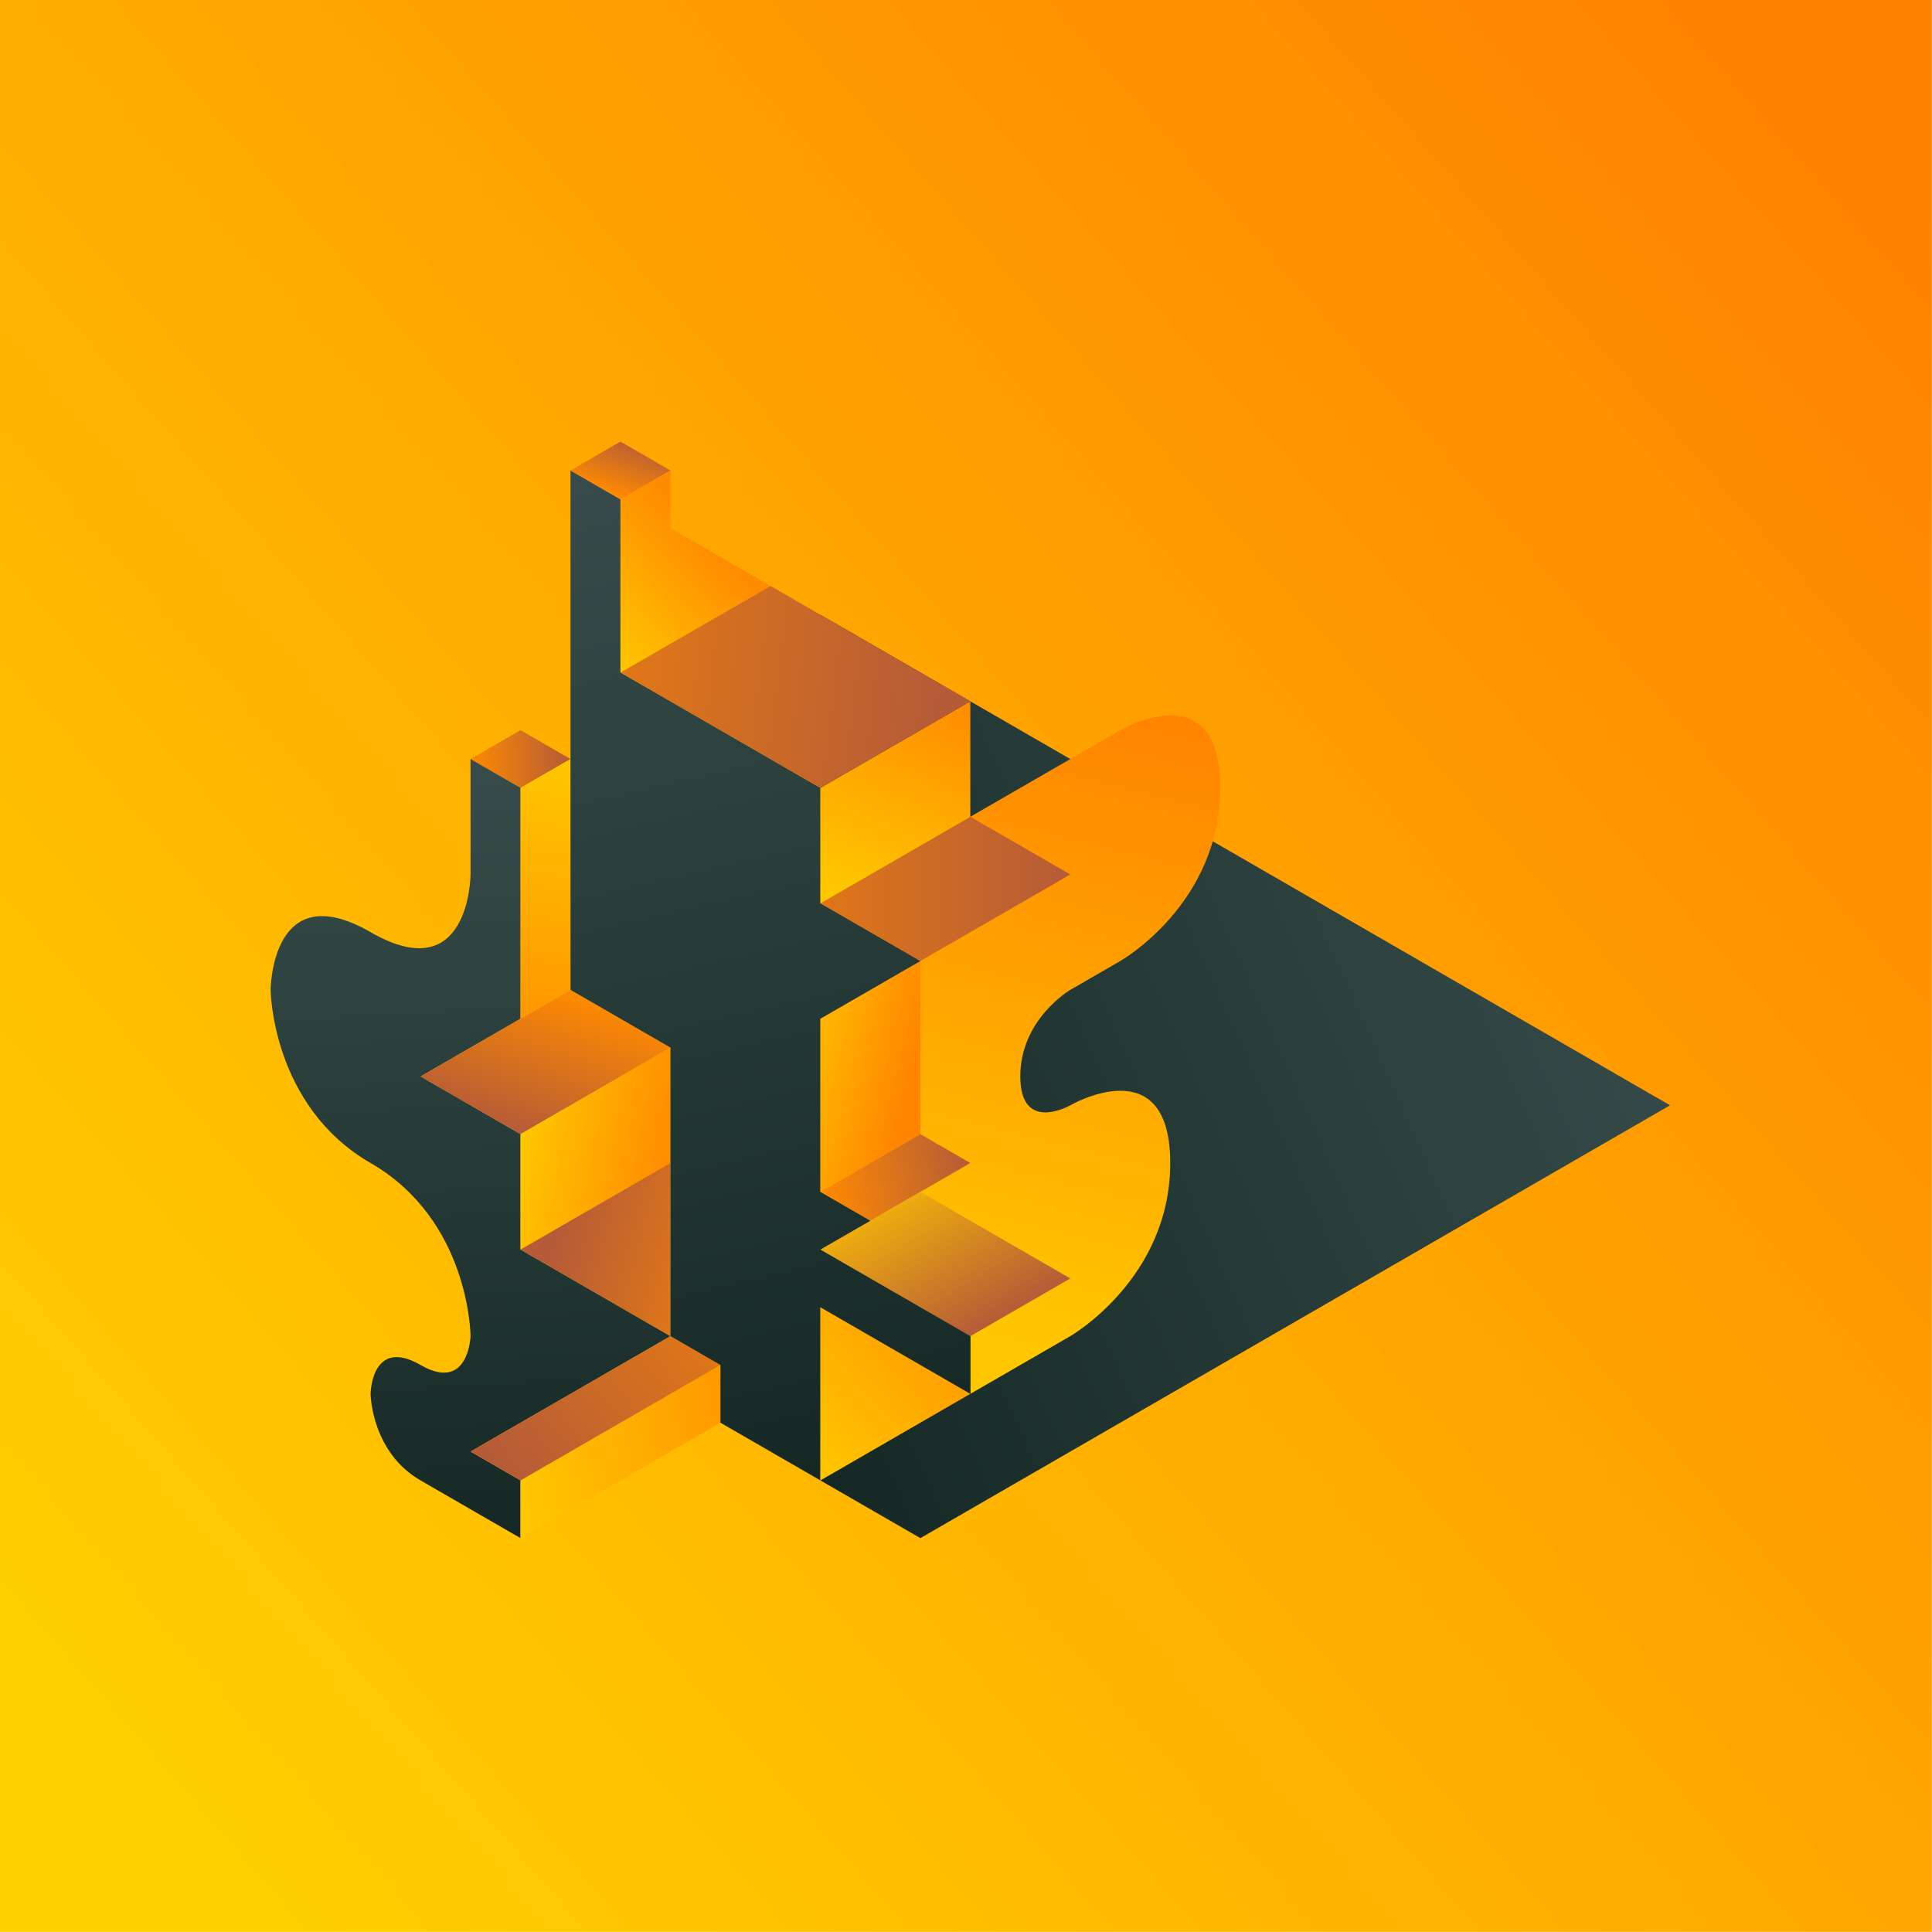 <?xml version="1.0" encoding="UTF-8" standalone="no"?>
<!DOCTYPE svg PUBLIC "-//W3C//DTD SVG 1.1//EN" "http://www.w3.org/Graphics/SVG/1.1/DTD/svg11.dtd">
<svg width="100%" height="100%" viewBox="0 0 1080 1080" version="1.1" xmlns="http://www.w3.org/2000/svg" xmlns:xlink="http://www.w3.org/1999/xlink" xml:space="preserve" xmlns:serif="http://www.serif.com/" style="fill-rule:evenodd;clip-rule:evenodd;stroke-linejoin:round;stroke-miterlimit:2;">
    <g id="Blokk-B" serif:id="Blokk B" transform="matrix(1.179,0,0,1.179,-268.085,-113.723)">
        <rect x="227.368" y="96.451" width="915.97" height="915.97" style="fill:none;"/>
        <clipPath id="_clip1">
            <rect x="227.368" y="96.451" width="915.97" height="915.97"/>
        </clipPath>
        <g clip-path="url(#_clip1)">
            <g transform="matrix(0.749,0,0,0.749,-20.509,-740.029)">
                <g transform="matrix(1,0,0,1,-1042.51,-1149.66)">
                    <rect x="1337.79" y="2240.26" width="1267.61" height="1267.61" style="fill:url(#_Linear2);"/>
                </g>
                <g id="flow_dobbelB.svg" transform="matrix(1.46,0,0,1.46,929.082,1753.94)">
                    <g transform="matrix(1,0,0,1,-341.5,-292.5)">
                        <rect id="Artboard1" x="0" y="0" width="682.015" height="584.164" style="fill:none;"/>
                        <path d="M287.536,497.984L287.536,122.654L655.921,335.341L330.876,523.006L287.536,497.984Z" style="fill:url(#_Linear3);"/>
                        <path d="M157.518,172.698L135.849,185.209L157.518,197.72L179.188,185.209L157.518,172.698Z" style="fill:url(#_Linear4);"/>
                        <path d="M352.545,460.451L395.885,435.429C395.885,435.429 439.224,410.534 439.224,360.363C439.224,310.192 395.885,335.341 395.885,335.341C395.885,335.341 374.215,347.702 374.215,322.83C374.215,297.958 395.885,285.297 395.885,285.297L417.555,272.786C417.555,272.786 460.894,248.196 460.894,197.72C460.894,147.245 417.555,172.698 417.555,172.698L352.545,210.231L291.995,234.455L287.536,247.764L330.876,272.786L287.536,372.874L309.206,385.385L352.545,435.429L352.545,460.451Z" style="fill:url(#_Linear5);"/>
                        <path d="M135.849,185.209L135.849,235.253C135.849,235.253 135.652,285.184 92.509,260.275C49.366,235.367 49.17,285.297 49.17,285.297C49.17,285.297 49.529,335.549 92.509,360.363C135.489,385.178 135.849,434.971 135.849,435.429C135.849,435.819 134.867,459.884 114.179,447.94C93.491,435.996 92.509,459.017 92.509,460.451C92.509,461.482 93.215,485.881 114.179,497.984C135.143,510.088 157.518,523.006 157.518,523.006L157.518,497.984L135.849,485.473L222.527,435.429L157.518,397.896L157.518,347.852L114.179,322.83L157.518,297.808L157.518,197.72L135.849,185.209Z" style="fill:url(#_Linear6);"/>
                        <path d="M157.518,347.852L222.527,310.319L179.188,285.297L114.179,322.83L157.518,347.852Z" style="fill:url(#_Linear7);"/>
                        <path d="M179.188,185.209L179.188,285.297L157.518,297.808L157.518,197.72L179.188,185.209Z" style="fill:url(#_Linear8);"/>
                        <path d="M157.518,497.984L244.197,447.94L244.197,472.962L157.518,523.006L157.518,497.984Z" style="fill:url(#_Linear9);"/>
                        <path d="M222.527,435.429L135.849,485.473L157.518,497.984L244.197,447.94L222.527,435.429Z" style="fill:url(#_Linear10);"/>
                        <path d="M157.518,347.852L157.518,397.896L222.527,360.363L222.527,310.319L157.518,347.852Z" style="fill:url(#_Linear11);"/>
                        <path d="M222.527,435.429L222.527,360.363L157.518,397.896L222.527,435.429Z" style="fill:url(#_Linear12);"/>
                        <path d="M222.527,435.429L222.527,310.319L179.188,285.297L179.188,60.099L200.858,72.61L200.858,147.676L287.536,197.72L287.536,247.764L330.876,272.786L287.536,297.808L287.536,372.874L309.206,385.385L309.247,410.431L352.545,435.429L352.545,460.451L287.536,422.918L287.536,497.984L244.197,472.962L244.197,447.94L222.527,435.429Z" style="fill:url(#_Linear13);"/>
                        <path d="M352.545,210.231L287.536,247.764L330.876,272.786L395.885,235.253L352.545,210.231Z" style="fill:url(#_Linear14);"/>
                        <path d="M330.876,347.852L330.876,272.786L287.536,297.808L287.536,372.874L330.876,347.852Z" style="fill:url(#_Linear15);"/>
                        <path d="M352.545,360.363L309.206,385.385L287.536,372.874L330.876,347.852L352.545,360.363Z" style="fill:url(#_Linear16);"/>
                        <path d="M352.545,435.429L309.247,410.431L287.536,397.896L330.876,372.874L395.885,410.407L352.545,435.429Z" style="fill:url(#_Linear17);"/>
                        <path d="M352.545,210.231L352.545,160.187L287.536,197.72L287.536,247.764L352.545,210.231Z" style="fill:url(#_Linear18);"/>
                        <path d="M352.545,160.187L265.867,110.143L200.858,147.676L287.536,197.72L352.545,160.187Z" style="fill:url(#_Linear19);"/>
                        <path d="M179.188,60.099L200.858,72.61L222.527,60.099L200.858,47.588L179.188,60.099Z" style="fill:url(#_Linear20);"/>
                        <path d="M222.527,60.099L222.527,85.121L265.867,110.143L200.858,147.676L200.858,72.61L222.527,60.099Z" style="fill:url(#_Linear21);"/>
                        <path d="M352.545,460.451L287.536,497.984L287.536,422.918L352.545,460.451Z" style="fill:url(#_Linear22);"/>
                    </g>
                </g>
            </g>
        </g>
    </g>
    <defs>
        <linearGradient id="_Linear2" x1="0" y1="0" x2="1" y2="0" gradientUnits="userSpaceOnUse" gradientTransform="matrix(1105.27,-1007.97,1007.97,1105.27,1436.01,3346.35)"><stop offset="0" style="stop-color:rgb(255,207,0);stop-opacity:1"/><stop offset="1" style="stop-color:rgb(255,129,0);stop-opacity:1"/></linearGradient>
        <linearGradient id="_Linear3" x1="0" y1="0" x2="1" y2="0" gradientUnits="userSpaceOnUse" gradientTransform="matrix(-390.054,175.154,-175.154,-390.054,677.591,322.83)"><stop offset="0" style="stop-color:rgb(55,76,74);stop-opacity:1"/><stop offset="1" style="stop-color:rgb(21,40,36);stop-opacity:1"/></linearGradient>
        <linearGradient id="_Linear4" x1="0" y1="0" x2="1" y2="0" gradientUnits="userSpaceOnUse" gradientTransform="matrix(-44.17,2.228,-2.228,-44.17,179.188,188.22)"><stop offset="0" style="stop-color:rgb(181,91,56);stop-opacity:1"/><stop offset="1" style="stop-color:rgb(255,139,0);stop-opacity:1"/></linearGradient>
        <linearGradient id="_Linear5" x1="0" y1="0" x2="1" y2="0" gradientUnits="userSpaceOnUse" gradientTransform="matrix(67.023,-272.552,272.552,67.023,384.048,442.264)"><stop offset="0" style="stop-color:rgb(255,199,0);stop-opacity:1"/><stop offset="1" style="stop-color:rgb(255,132,0);stop-opacity:1"/></linearGradient>
        <linearGradient id="_Linear6" x1="0" y1="0" x2="1" y2="0" gradientUnits="userSpaceOnUse" gradientTransform="matrix(21.67,330.58,-330.58,21.67,135.849,192.426)"><stop offset="0" style="stop-color:rgb(55,76,74);stop-opacity:1"/><stop offset="1" style="stop-color:rgb(21,40,36);stop-opacity:1"/></linearGradient>
        <linearGradient id="_Linear7" x1="0" y1="0" x2="1" y2="0" gradientUnits="userSpaceOnUse" gradientTransform="matrix(21.67,-62.555,62.555,21.67,157.518,347.852)"><stop offset="0" style="stop-color:rgb(181,91,56);stop-opacity:1"/><stop offset="1" style="stop-color:rgb(255,139,0);stop-opacity:1"/></linearGradient>
        <linearGradient id="_Linear8" x1="0" y1="0" x2="1" y2="0" gradientUnits="userSpaceOnUse" gradientTransform="matrix(-27.87,140.399,-140.399,-27.87,179.188,185.209)"><stop offset="0" style="stop-color:rgb(255,199,0);stop-opacity:1"/><stop offset="1" style="stop-color:rgb(255,139,0);stop-opacity:1"/></linearGradient>
        <linearGradient id="_Linear9" x1="0" y1="0" x2="1" y2="0" gradientUnits="userSpaceOnUse" gradientTransform="matrix(119.491,-24.709,24.709,119.491,157.518,497.984)"><stop offset="0" style="stop-color:rgb(255,199,0);stop-opacity:1"/><stop offset="1" style="stop-color:rgb(255,139,0);stop-opacity:1"/></linearGradient>
        <linearGradient id="_Linear10" x1="0" y1="0" x2="1" y2="0" gradientUnits="userSpaceOnUse" gradientTransform="matrix(133.417,-123.357,123.357,133.417,148.282,492.652)"><stop offset="0" style="stop-color:rgb(181,91,56);stop-opacity:1"/><stop offset="1" style="stop-color:rgb(255,139,0);stop-opacity:1"/></linearGradient>
        <linearGradient id="_Linear11" x1="0" y1="0" x2="1" y2="0" gradientUnits="userSpaceOnUse" gradientTransform="matrix(65.009,12.459,-12.459,65.009,157.518,347.852)"><stop offset="0" style="stop-color:rgb(255,199,0);stop-opacity:1"/><stop offset="1" style="stop-color:rgb(255,139,0);stop-opacity:1"/></linearGradient>
        <linearGradient id="_Linear12" x1="0" y1="0" x2="1" y2="0" gradientUnits="userSpaceOnUse" gradientTransform="matrix(102.869,28.536,-28.536,102.869,170.499,400.699)"><stop offset="0" style="stop-color:rgb(181,91,56);stop-opacity:1"/><stop offset="1" style="stop-color:rgb(255,139,0);stop-opacity:1"/></linearGradient>
        <linearGradient id="_Linear13" x1="0" y1="0" x2="1" y2="0" gradientUnits="userSpaceOnUse" gradientTransform="matrix(101.106,433.704,-433.704,101.106,186.43,64.281)"><stop offset="0" style="stop-color:rgb(55,76,74);stop-opacity:1"/><stop offset="1" style="stop-color:rgb(21,40,36);stop-opacity:1"/></linearGradient>
        <linearGradient id="_Linear14" x1="0" y1="0" x2="1" y2="0" gradientUnits="userSpaceOnUse" gradientTransform="matrix(-188.9,-0.489,0.489,-188.9,395.885,235.253)"><stop offset="0" style="stop-color:rgb(181,91,56);stop-opacity:1"/><stop offset="1" style="stop-color:rgb(255,139,0);stop-opacity:1"/></linearGradient>
        <linearGradient id="_Linear15" x1="0" y1="0" x2="1" y2="0" gradientUnits="userSpaceOnUse" gradientTransform="matrix(48.618,11.535,-11.535,48.618,282.258,299.129)"><stop offset="0" style="stop-color:rgb(255,189,0);stop-opacity:1"/><stop offset="1" style="stop-color:rgb(255,132,0);stop-opacity:1"/></linearGradient>
        <linearGradient id="_Linear16" x1="0" y1="0" x2="1" y2="0" gradientUnits="userSpaceOnUse" gradientTransform="matrix(65.009,-12.511,12.511,65.009,287.536,372.874)"><stop offset="0" style="stop-color:rgb(255,139,0);stop-opacity:1"/><stop offset="1" style="stop-color:rgb(181,91,56);stop-opacity:1"/></linearGradient>
        <linearGradient id="_Linear17" x1="0" y1="0" x2="1" y2="0" gradientUnits="userSpaceOnUse" gradientTransform="matrix(-43.339,-75.066,75.066,-43.339,374.215,422.918)"><stop offset="0" style="stop-color:rgb(181,91,56);stop-opacity:1"/><stop offset="1" style="stop-color:rgb(255,199,0);stop-opacity:1"/></linearGradient>
        <linearGradient id="_Linear18" x1="0" y1="0" x2="1" y2="0" gradientUnits="userSpaceOnUse" gradientTransform="matrix(39.58,-89.561,89.561,39.58,312.965,249.748)"><stop offset="0" style="stop-color:rgb(255,199,0);stop-opacity:1"/><stop offset="1" style="stop-color:rgb(255,139,0);stop-opacity:1"/></linearGradient>
        <linearGradient id="_Linear19" x1="0" y1="0" x2="1" y2="0" gradientUnits="userSpaceOnUse" gradientTransform="matrix(-234.486,-28.888,28.888,-234.486,338.344,168.565)"><stop offset="0" style="stop-color:rgb(181,91,56);stop-opacity:1"/><stop offset="1" style="stop-color:rgb(255,139,0);stop-opacity:1"/></linearGradient>
        <linearGradient id="_Linear20" x1="0" y1="0" x2="1" y2="0" gradientUnits="userSpaceOnUse" gradientTransform="matrix(-8.868,24.683,-24.683,-8.868,207.418,46.595)"><stop offset="0" style="stop-color:rgb(181,91,56);stop-opacity:1"/><stop offset="1" style="stop-color:rgb(255,139,0);stop-opacity:1"/></linearGradient>
        <linearGradient id="_Linear21" x1="0" y1="0" x2="1" y2="0" gradientUnits="userSpaceOnUse" gradientTransform="matrix(49.436,-46.524,46.524,49.436,200.858,147.676)"><stop offset="0" style="stop-color:rgb(255,199,0);stop-opacity:1"/><stop offset="1" style="stop-color:rgb(255,139,0);stop-opacity:1"/></linearGradient>
        <linearGradient id="_Linear22" x1="0" y1="0" x2="1" y2="0" gradientUnits="userSpaceOnUse" gradientTransform="matrix(85.523,-74.784,74.784,85.523,287.536,498.37)"><stop offset="0" style="stop-color:rgb(255,199,0);stop-opacity:1"/><stop offset="1" style="stop-color:rgb(255,139,0);stop-opacity:1"/></linearGradient>
    </defs>
</svg>

